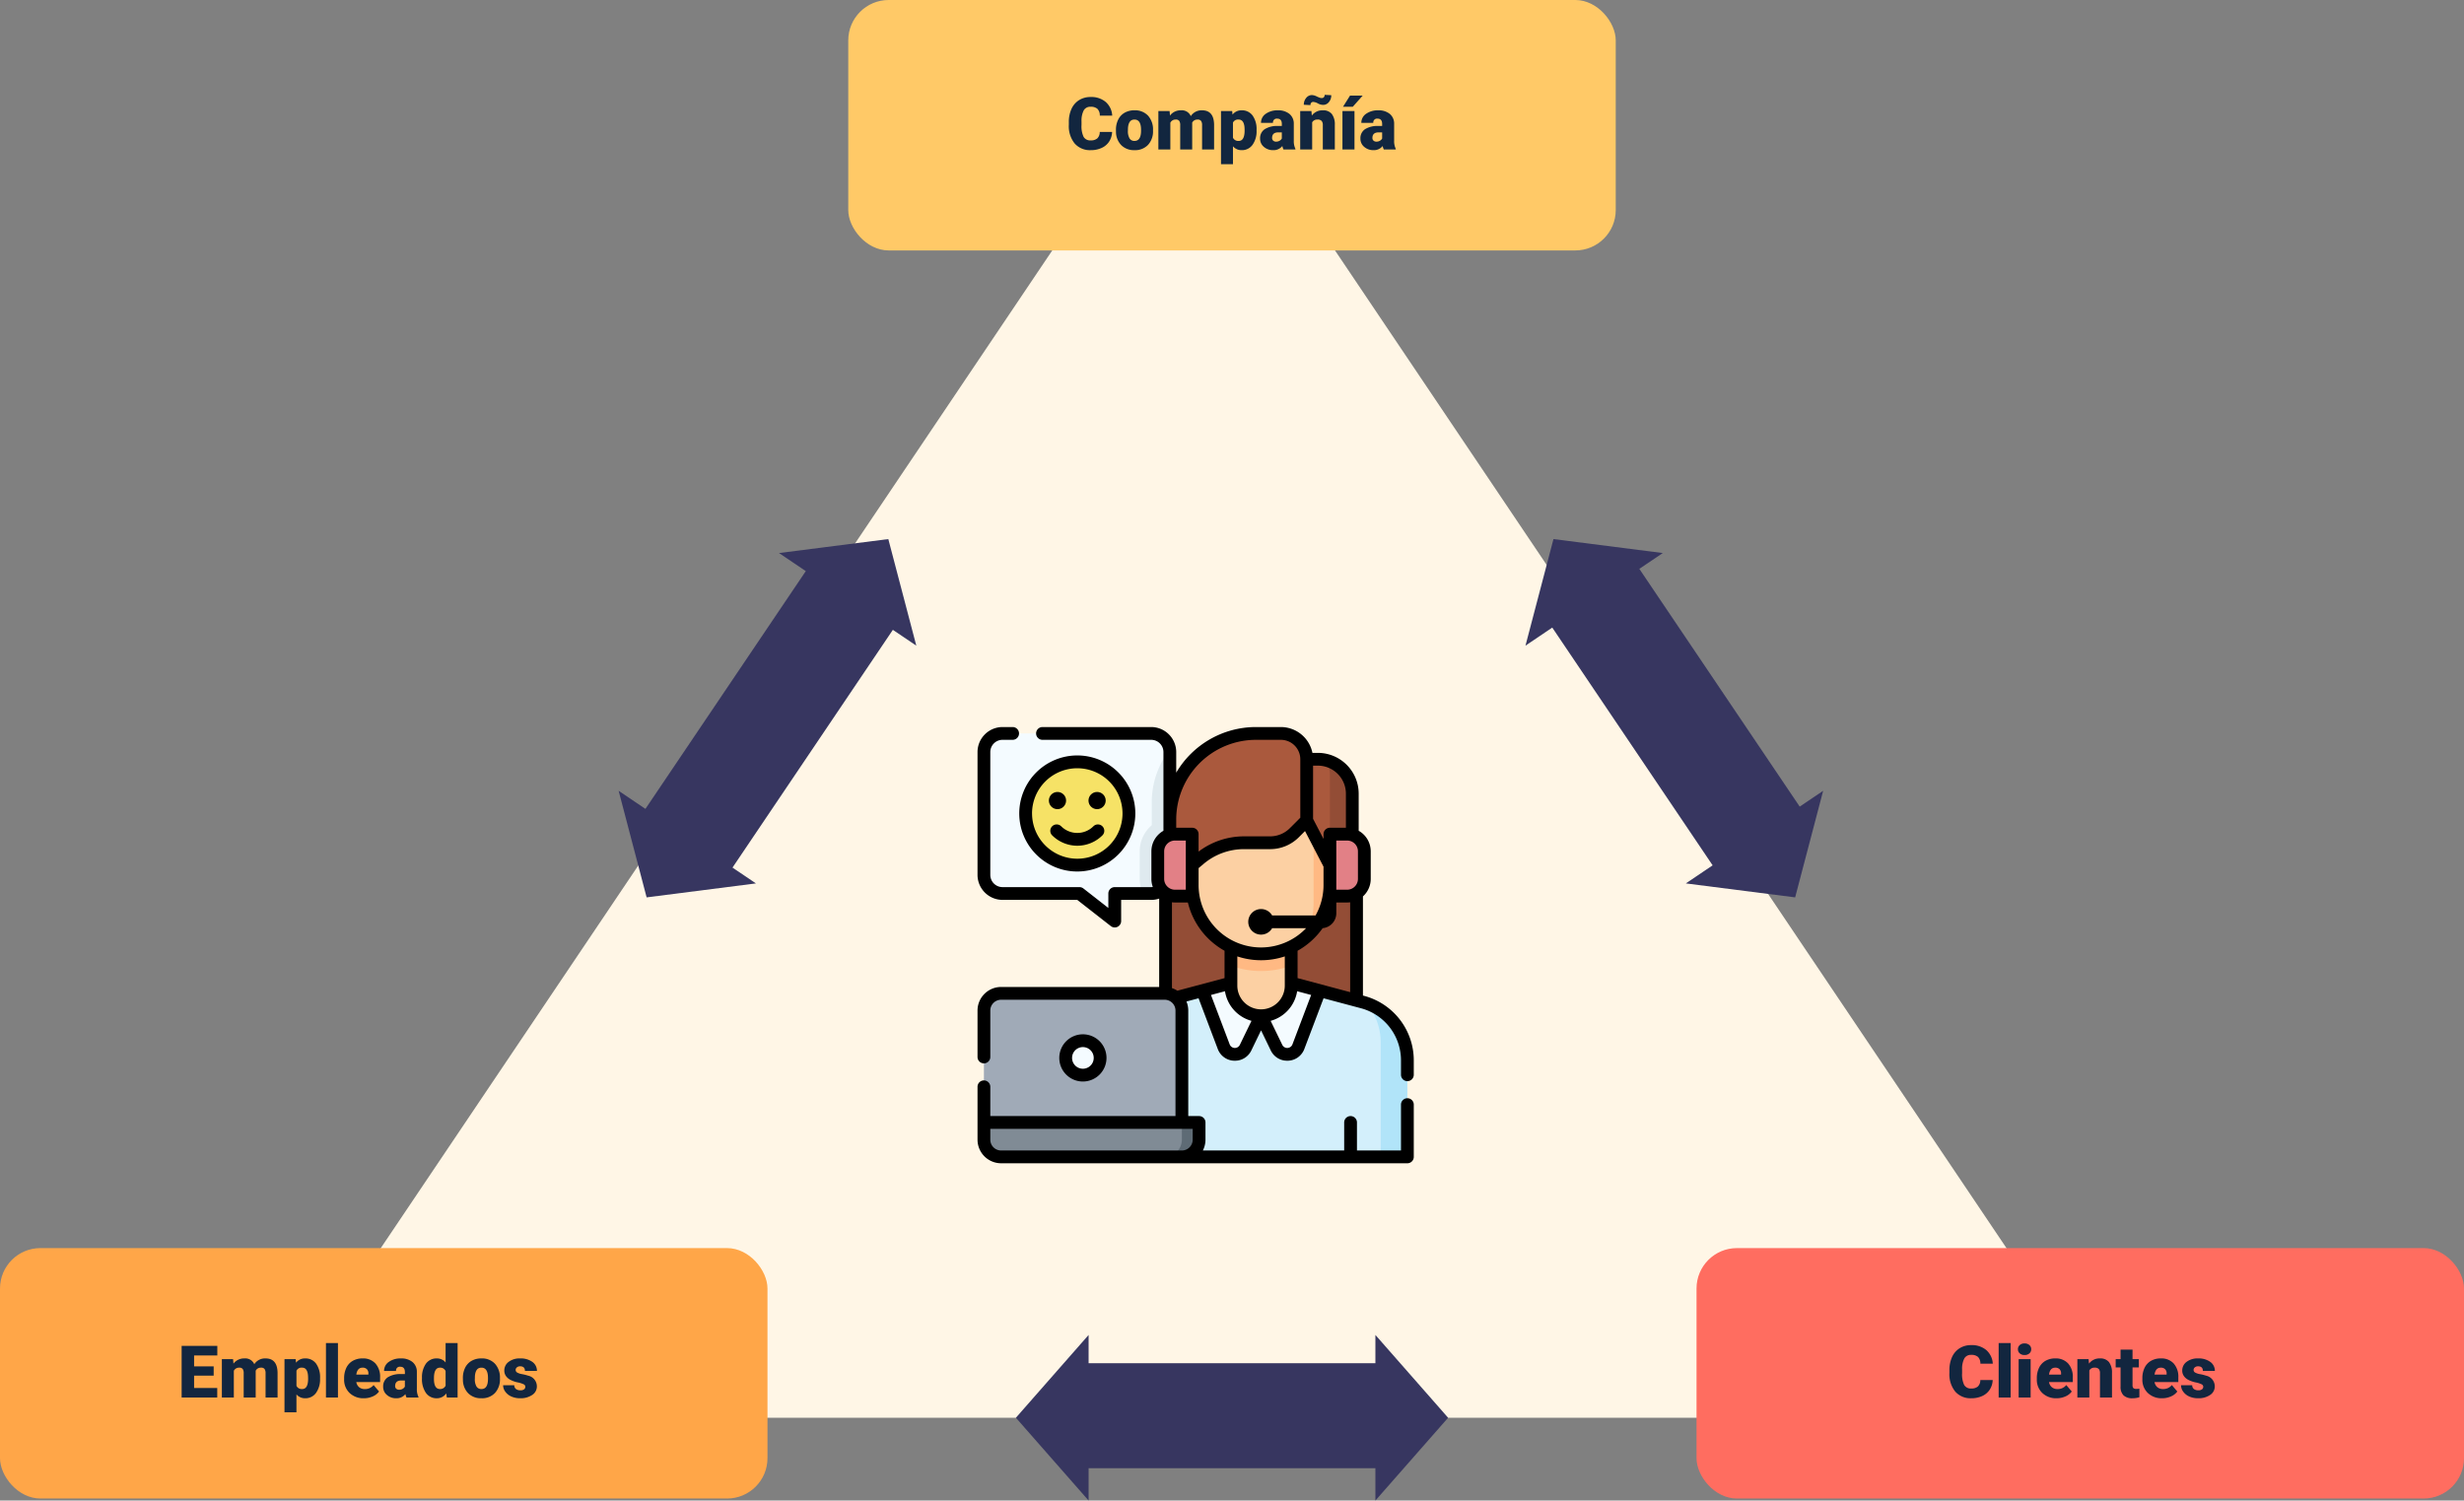<svg xmlns="http://www.w3.org/2000/svg" width="610" height="371.499" viewBox="0 0 610 371.499">
  <rect x="0" y="0" width="610" height="371.499" fill="#808080" stroke="none"/>
  <g id="Grupo_103391" data-name="Grupo 103391" transform="translate(-495 -8014)">
    <g id="Grupo_108936" data-name="Grupo 108936">
      <path id="Polígono_16" data-name="Polígono 16" d="M229.5,0,459,341H0Z" transform="translate(561 8024)" fill="#fff6e6"/>
      <rect id="Rectángulo_36256" data-name="Rectángulo 36256" width="190" height="62" rx="10" transform="translate(705 8014)" fill="#ffc967"/>
      <rect id="Rectángulo_36257" data-name="Rectángulo 36257" width="190" height="62" rx="10" transform="translate(495 8323)" fill="#ffa648"/>
      <rect id="Rectángulo_36258" data-name="Rectángulo 36258" width="190" height="62" rx="10" transform="translate(915 8323)" fill="#ff6d60"/>
      <path id="Trazado_157648" data-name="Trazado 157648" d="M8.9-5.432H4.052v3.059h5.73V0H.967V-12.8H9.8v2.382H4.052v2.7H8.9ZM13.7-9.51l.1,1.116a3.27,3.27,0,0,1,2.716-1.292,2.407,2.407,0,0,1,2.435,1.433,3.165,3.165,0,0,1,2.795-1.433q2.892,0,2.971,3.5V0H21.744V-6A1.813,1.813,0,0,0,21.5-7.066a1.048,1.048,0,0,0-.9-.334,1.4,1.4,0,0,0-1.31.782L19.3-6.5V0H16.33V-5.985a1.906,1.906,0,0,0-.237-1.081,1.045,1.045,0,0,0-.905-.334,1.42,1.42,0,0,0-1.3.782V0H10.925V-9.51ZM35.235-4.685a5.735,5.735,0,0,1-1,3.538A3.2,3.2,0,0,1,31.544.176a2.742,2.742,0,0,1-2.153-.958V3.656H26.429V-9.51H29.2l.088.879a2.742,2.742,0,0,1,2.241-1.055,3.224,3.224,0,0,1,2.733,1.3,5.805,5.805,0,0,1,.976,3.564Zm-2.962-.185Q32.273-7.4,30.8-7.4a1.394,1.394,0,0,0-1.406.756V-2.9a1.439,1.439,0,0,0,1.424.791q1.415,0,1.459-2.443ZM39.665,0H36.694V-13.5h2.971ZM46.09.176a4.889,4.889,0,0,1-3.542-1.305,4.507,4.507,0,0,1-1.354-3.4v-.246a5.84,5.84,0,0,1,.541-2.575,3.955,3.955,0,0,1,1.578-1.727,4.763,4.763,0,0,1,2.461-.611,4.117,4.117,0,0,1,3.164,1.244A4.887,4.887,0,0,1,50.1-4.975v1.151H44.209A2.135,2.135,0,0,0,44.9-2.566a2.066,2.066,0,0,0,1.389.457,2.662,2.662,0,0,0,2.2-.984l1.354,1.6A3.784,3.784,0,0,1,48.274-.277,5.3,5.3,0,0,1,46.09.176ZM45.756-7.4q-1.3,0-1.547,1.723H47.2v-.229a1.467,1.467,0,0,0-.36-1.1A1.434,1.434,0,0,0,45.756-7.4ZM56.646,0a3.344,3.344,0,0,1-.281-.853A2.754,2.754,0,0,1,54.079.176a3.374,3.374,0,0,1-2.285-.813,2.588,2.588,0,0,1-.94-2.043A2.66,2.66,0,0,1,52-5.019a5.821,5.821,0,0,1,3.322-.791h.914v-.5q0-1.316-1.134-1.316a.927.927,0,0,0-1.055,1.042H51.082a2.655,2.655,0,0,1,1.173-2.239,4.931,4.931,0,0,1,2.993-.86,4.323,4.323,0,0,1,2.874.888A3.086,3.086,0,0,1,59.2-6.363v4.21a4.311,4.311,0,0,0,.4,2V0ZM54.791-1.934a1.652,1.652,0,0,0,.918-.237,1.487,1.487,0,0,0,.523-.536V-4.228h-.861q-1.547,0-1.547,1.389a.848.848,0,0,0,.272.655A.986.986,0,0,0,54.791-1.934Zm5.678-2.892a5.809,5.809,0,0,1,.976-3.56,3.211,3.211,0,0,1,2.725-1.3,2.731,2.731,0,0,1,2.145,1V-13.5h2.971V0H66.621l-.149-1.02a2.8,2.8,0,0,1-2.32,1.2,3.205,3.205,0,0,1-2.689-1.3A5.993,5.993,0,0,1,60.469-4.825Zm2.962.185q0,2.531,1.477,2.531a1.458,1.458,0,0,0,1.406-.826V-6.557A1.419,1.419,0,0,0,64.925-7.4q-1.371,0-1.485,2.215Zm7.163-.2a5.613,5.613,0,0,1,.554-2.536,3.96,3.96,0,0,1,1.591-1.709,4.791,4.791,0,0,1,2.435-.6,4.373,4.373,0,0,1,3.366,1.323,5.076,5.076,0,0,1,1.23,3.6v.105a4.925,4.925,0,0,1-1.235,3.529A4.384,4.384,0,0,1,75.19.176,4.434,4.434,0,0,1,71.93-1.042a4.761,4.761,0,0,1-1.327-3.3Zm2.962.185a3.538,3.538,0,0,0,.413,1.934,1.376,1.376,0,0,0,1.222.615q1.582,0,1.617-2.435v-.3q0-2.558-1.635-2.558-1.485,0-1.608,2.206Zm12.5,1.986a.684.684,0,0,0-.4-.606,6.016,6.016,0,0,0-1.5-.475A6.853,6.853,0,0,1,82.327-4.4a3.062,3.062,0,0,1-1.1-.971,2.319,2.319,0,0,1-.378-1.31,2.628,2.628,0,0,1,1.081-2.158,4.453,4.453,0,0,1,2.83-.848,4.934,4.934,0,0,1,3.023.853,2.666,2.666,0,0,1,1.143,2.241H85.957q0-1.143-1.2-1.143a1.194,1.194,0,0,0-.782.259.8.8,0,0,0-.316.646.737.737,0,0,0,.387.642,3.654,3.654,0,0,0,1.235.4,10.671,10.671,0,0,1,1.49.378A2.706,2.706,0,0,1,88.91-2.76,2.491,2.491,0,0,1,87.754-.642a5.068,5.068,0,0,1-2.993.817,5.172,5.172,0,0,1-2.18-.439,3.645,3.645,0,0,1-1.494-1.2,2.707,2.707,0,0,1-.536-1.591H83.32a1.145,1.145,0,0,0,.439.962,1.808,1.808,0,0,0,1.081.3,1.422,1.422,0,0,0,.91-.246A.787.787,0,0,0,86.054-2.672Z" transform="translate(539 8360)" fill="#12263f"/>
      <path id="Trazado_157649" data-name="Trazado 157649" d="M11.32-4.333a4.673,4.673,0,0,1-.721,2.36A4.35,4.35,0,0,1,8.75-.387a6.3,6.3,0,0,1-2.72.563A5.025,5.025,0,0,1,2.057-1.468,6.786,6.786,0,0,1,.606-6.108v-.633a7.746,7.746,0,0,1,.655-3.292,4.961,4.961,0,0,1,1.885-2.18,5.26,5.26,0,0,1,2.848-.769,5.516,5.516,0,0,1,3.744,1.226,4.844,4.844,0,0,1,1.608,3.379H8.271a2.292,2.292,0,0,0-.589-1.679,2.422,2.422,0,0,0-1.687-.51A1.843,1.843,0,0,0,4.307-9.7a5.536,5.536,0,0,0-.562,2.751v.905A6.125,6.125,0,0,0,4.258-3.12a1.882,1.882,0,0,0,1.771.879,2.369,2.369,0,0,0,1.626-.5,2.126,2.126,0,0,0,.6-1.591ZM15.768,0H12.8V-13.5h2.971Zm4.948,0H17.745V-9.51h2.971ZM17.569-11.962A1.322,1.322,0,0,1,18.026-13a1.724,1.724,0,0,1,1.187-.4A1.724,1.724,0,0,1,20.4-13a1.322,1.322,0,0,1,.457,1.037,1.322,1.322,0,0,1-.457,1.037,1.724,1.724,0,0,1-1.187.4,1.724,1.724,0,0,1-1.187-.4A1.322,1.322,0,0,1,17.569-11.962ZM27.141.176A4.889,4.889,0,0,1,23.6-1.129a4.507,4.507,0,0,1-1.354-3.4v-.246a5.84,5.84,0,0,1,.541-2.575,3.955,3.955,0,0,1,1.578-1.727,4.763,4.763,0,0,1,2.461-.611,4.117,4.117,0,0,1,3.164,1.244,4.887,4.887,0,0,1,1.16,3.467v1.151H25.26a2.135,2.135,0,0,0,.694,1.257,2.066,2.066,0,0,0,1.389.457,2.662,2.662,0,0,0,2.2-.984l1.354,1.6A3.784,3.784,0,0,1,29.325-.277,5.3,5.3,0,0,1,27.141.176ZM26.807-7.4q-1.3,0-1.547,1.723h2.988v-.229a1.467,1.467,0,0,0-.36-1.1A1.434,1.434,0,0,0,26.807-7.4ZM35.06-9.51l.1,1.116a3.225,3.225,0,0,1,2.716-1.292,2.713,2.713,0,0,1,2.219.888,4.226,4.226,0,0,1,.76,2.672V0H37.881V-6a1.6,1.6,0,0,0-.29-1.059A1.342,1.342,0,0,0,36.536-7.4a1.413,1.413,0,0,0-1.292.686V0H32.282V-9.51ZM45.94-11.874V-9.51H47.5v2.057H45.94V-3.1a1.111,1.111,0,0,0,.193.747,1.037,1.037,0,0,0,.765.211,4.345,4.345,0,0,0,.738-.053V-.079a5.466,5.466,0,0,1-1.67.255,3.1,3.1,0,0,1-2.259-.721,2.954,2.954,0,0,1-.729-2.188v-4.72H41.766V-9.51h1.213v-2.364ZM53.271.176a4.889,4.889,0,0,1-3.542-1.305,4.507,4.507,0,0,1-1.354-3.4v-.246a5.84,5.84,0,0,1,.541-2.575,3.955,3.955,0,0,1,1.578-1.727,4.763,4.763,0,0,1,2.461-.611,4.117,4.117,0,0,1,3.164,1.244,4.887,4.887,0,0,1,1.16,3.467v1.151H51.39a2.135,2.135,0,0,0,.694,1.257,2.066,2.066,0,0,0,1.389.457,2.662,2.662,0,0,0,2.2-.984l1.354,1.6A3.784,3.784,0,0,1,55.455-.277,5.3,5.3,0,0,1,53.271.176ZM52.937-7.4q-1.3,0-1.547,1.723h2.988v-.229a1.467,1.467,0,0,0-.36-1.1A1.434,1.434,0,0,0,52.937-7.4ZM63.448-2.672a.684.684,0,0,0-.4-.606,6.016,6.016,0,0,0-1.5-.475A6.853,6.853,0,0,1,59.722-4.4a3.062,3.062,0,0,1-1.1-.971,2.319,2.319,0,0,1-.378-1.31,2.628,2.628,0,0,1,1.081-2.158,4.453,4.453,0,0,1,2.83-.848,4.934,4.934,0,0,1,3.023.853,2.666,2.666,0,0,1,1.143,2.241H63.352q0-1.143-1.2-1.143a1.194,1.194,0,0,0-.782.259.8.8,0,0,0-.316.646.737.737,0,0,0,.387.642,3.654,3.654,0,0,0,1.235.4,10.671,10.671,0,0,1,1.49.378A2.706,2.706,0,0,1,66.3-2.76,2.491,2.491,0,0,1,65.149-.642a5.068,5.068,0,0,1-2.993.817,5.172,5.172,0,0,1-2.18-.439,3.645,3.645,0,0,1-1.494-1.2,2.707,2.707,0,0,1-.536-1.591h2.769a1.145,1.145,0,0,0,.439.962,1.808,1.808,0,0,0,1.081.3,1.422,1.422,0,0,0,.91-.246A.787.787,0,0,0,63.448-2.672Z" transform="translate(977 8360)" fill="#12263f"/>
      <path id="Trazado_157647" data-name="Trazado 157647" d="M11.32-4.333a4.673,4.673,0,0,1-.721,2.36A4.35,4.35,0,0,1,8.75-.387a6.3,6.3,0,0,1-2.72.563A5.025,5.025,0,0,1,2.057-1.468,6.786,6.786,0,0,1,.606-6.108v-.633a7.746,7.746,0,0,1,.655-3.292,4.961,4.961,0,0,1,1.885-2.18,5.26,5.26,0,0,1,2.848-.769,5.516,5.516,0,0,1,3.744,1.226,4.844,4.844,0,0,1,1.608,3.379H8.271a2.292,2.292,0,0,0-.589-1.679,2.422,2.422,0,0,0-1.687-.51A1.843,1.843,0,0,0,4.307-9.7a5.536,5.536,0,0,0-.562,2.751v.905A6.125,6.125,0,0,0,4.258-3.12a1.882,1.882,0,0,0,1.771.879,2.369,2.369,0,0,0,1.626-.5,2.126,2.126,0,0,0,.6-1.591Zm.949-.51a5.613,5.613,0,0,1,.554-2.536,3.96,3.96,0,0,1,1.591-1.709,4.791,4.791,0,0,1,2.435-.6,4.373,4.373,0,0,1,3.366,1.323,5.076,5.076,0,0,1,1.23,3.6v.105A4.925,4.925,0,0,1,20.21-1.129,4.384,4.384,0,0,1,16.866.176a4.434,4.434,0,0,1-3.261-1.217,4.761,4.761,0,0,1-1.327-3.3Zm2.962.185a3.538,3.538,0,0,0,.413,1.934,1.376,1.376,0,0,0,1.222.615q1.582,0,1.617-2.435v-.3q0-2.558-1.635-2.558-1.485,0-1.608,2.206ZM25.55-9.51l.1,1.116a3.27,3.27,0,0,1,2.716-1.292A2.407,2.407,0,0,1,30.8-8.253a3.165,3.165,0,0,1,2.795-1.433q2.892,0,2.971,3.5V0H33.592V-6a1.813,1.813,0,0,0-.246-1.063,1.048,1.048,0,0,0-.9-.334,1.4,1.4,0,0,0-1.31.782l.009.123V0H28.178V-5.985a1.906,1.906,0,0,0-.237-1.081,1.045,1.045,0,0,0-.905-.334,1.42,1.42,0,0,0-1.3.782V0H22.772V-9.51ZM47.083-4.685a5.735,5.735,0,0,1-1,3.538A3.2,3.2,0,0,1,43.392.176a2.742,2.742,0,0,1-2.153-.958V3.656H38.276V-9.51h2.769l.088.879a2.742,2.742,0,0,1,2.241-1.055,3.224,3.224,0,0,1,2.733,1.3,5.805,5.805,0,0,1,.976,3.564Zm-2.962-.185q0-2.531-1.477-2.531a1.394,1.394,0,0,0-1.406.756V-2.9a1.439,1.439,0,0,0,1.424.791q1.415,0,1.459-2.443ZM53.745,0a3.344,3.344,0,0,1-.281-.853A2.754,2.754,0,0,1,51.179.176a3.374,3.374,0,0,1-2.285-.813,2.588,2.588,0,0,1-.94-2.043A2.66,2.66,0,0,1,49.1-5.019a5.821,5.821,0,0,1,3.322-.791h.914v-.5q0-1.316-1.134-1.316a.927.927,0,0,0-1.055,1.042H48.182a2.655,2.655,0,0,1,1.173-2.239,4.931,4.931,0,0,1,2.993-.86,4.323,4.323,0,0,1,2.874.888A3.086,3.086,0,0,1,56.3-6.363v4.21a4.311,4.311,0,0,0,.4,2V0ZM51.891-1.934a1.652,1.652,0,0,0,.918-.237,1.487,1.487,0,0,0,.523-.536V-4.228h-.861q-1.547,0-1.547,1.389a.848.848,0,0,0,.272.655A.986.986,0,0,0,51.891-1.934ZM60.662-9.51l.1,1.116a3.225,3.225,0,0,1,2.716-1.292,2.713,2.713,0,0,1,2.219.888,4.226,4.226,0,0,1,.76,2.672V0H63.483V-6a1.6,1.6,0,0,0-.29-1.059A1.342,1.342,0,0,0,62.139-7.4a1.413,1.413,0,0,0-1.292.686V0H57.885V-9.51Zm4.913-3.92a2.562,2.562,0,0,1-.584,1.7,1.813,1.813,0,0,1-1.446.7,2.852,2.852,0,0,1-1.292-.369,2.7,2.7,0,0,0-1.151-.369.66.66,0,0,0-.479.193.8.8,0,0,0-.2.6l-1.644-.088a2.576,2.576,0,0,1,.584-1.687,1.793,1.793,0,0,1,1.437-.712,2.967,2.967,0,0,1,1.151.325,7.07,7.07,0,0,0,.9.369,1.74,1.74,0,0,0,.4.044.671.671,0,0,0,.483-.2.807.807,0,0,0,.2-.6ZM71.323,0H68.344V-9.51h2.979ZM70.216-13.324h3.129L70.9-10.564l-2.417,0ZM78.583,0A3.344,3.344,0,0,1,78.3-.853,2.754,2.754,0,0,1,76.017.176a3.374,3.374,0,0,1-2.285-.813,2.588,2.588,0,0,1-.94-2.043,2.66,2.66,0,0,1,1.143-2.338,5.821,5.821,0,0,1,3.322-.791h.914v-.5q0-1.316-1.134-1.316a.927.927,0,0,0-1.055,1.042H73.02a2.655,2.655,0,0,1,1.173-2.239,4.931,4.931,0,0,1,2.993-.86A4.323,4.323,0,0,1,80.06-8.8a3.086,3.086,0,0,1,1.081,2.435v4.21a4.311,4.311,0,0,0,.4,2V0ZM76.729-1.934a1.652,1.652,0,0,0,.918-.237,1.487,1.487,0,0,0,.523-.536V-4.228h-.861q-1.547,0-1.547,1.389a.848.848,0,0,0,.272.655A.986.986,0,0,0,76.729-1.934Z" transform="translate(759 8051)" fill="#12263f"/>
      <path id="Unión_9" data-name="Unión 9" d="M-5085,11789h8v-71h-8l20.5-18,20.5,18h-7v71h7l-20.5,18Z" transform="translate(-1464.313 -4384.309) rotate(-34)" fill="#373660"/>
      <path id="Unión_11" data-name="Unión 11" d="M-5085,11789h8v-71h-8l20.5-18,20.5,18h-7v71h7l-20.5,18Z" transform="translate(-10953.5 3300.5) rotate(-90)" fill="#373660"/>
      <path id="Unión_10" data-name="Unión 10" d="M-5085,11789h8v-71h-8l20.5-18,20.5,18h-7v71h7l-20.5,18Z" transform="translate(11456.133 1279.755) rotate(34)" fill="#373660"/>
      <g id="agente-de-servicio-al-cliente" transform="translate(737 8194)">
        <g id="Grupo_108732" data-name="Grupo 108732">
          <g id="Grupo_108730" data-name="Grupo 108730">
            <path id="Trazado_157038" data-name="Trazado 157038" d="M6.19,1.582H43A4.608,4.608,0,0,1,47.608,6.19V36.6A4.608,4.608,0,0,1,43,41.212H33.97v6.822l-8.731-6.822H6.19A4.608,4.608,0,0,1,1.582,36.6V6.19A4.608,4.608,0,0,1,6.19,1.582Z" fill="#f4fbff"/>
          </g>
          <g id="Grupo_108731" data-name="Grupo 108731">
            <path id="Trazado_157039" data-name="Trazado 157039" d="M43.138,24.305a8.5,8.5,0,0,0-2.983,6.469v6.819a8.468,8.468,0,0,0,.809,3.619H43A4.608,4.608,0,0,0,47.608,36.6V6.19a4.644,4.644,0,0,0-.037-.556,21.2,21.2,0,0,0-4.433,12.994Z" fill="#dfeaef"/>
          </g>
        </g>
        <g id="Grupo_108748" data-name="Grupo 108748">
          <g id="Grupo_108733" data-name="Grupo 108733">
            <path id="Trazado_157040" data-name="Trazado 157040" d="M46.553,41.641H93.835V71.046H46.553Z" fill="#934d36"/>
          </g>
          <g id="Grupo_108734" data-name="Grupo 108734">
            <path id="Trazado_157041" data-name="Trazado 157041" d="M77.652,63.376l17.693,4.718a14.916,14.916,0,0,1,11.073,14.412v23.912H33.97V82.506A14.916,14.916,0,0,1,45.043,68.094l17.693-4.718Z" fill="#d3effb"/>
          </g>
          <g id="Grupo_108736" data-name="Grupo 108736">
            <g id="Grupo_108735" data-name="Grupo 108735">
              <path id="Trazado_157042" data-name="Trazado 157042" d="M70.194,71.473l3.828,7.895a2.953,2.953,0,0,0,5.419-.242l5.253-13.871-7.042-1.878Z" fill="#f4fbff"/>
            </g>
          </g>
          <g id="Grupo_108738" data-name="Grupo 108738">
            <g id="Grupo_108737" data-name="Grupo 108737">
              <path id="Trazado_157043" data-name="Trazado 157043" d="M70.194,71.473l-3.828,7.895a2.953,2.953,0,0,1-5.419-.242L55.694,65.254l7.042-1.878Z" fill="#f4fbff"/>
            </g>
          </g>
          <g id="Grupo_108739" data-name="Grupo 108739">
            <path id="Trazado_157044" data-name="Trazado 157044" d="M96.26,68.373a14.9,14.9,0,0,1,3.552,9.659v28.387h6.606V82.506A14.914,14.914,0,0,0,96.26,68.373Z" fill="#b1e4f9"/>
          </g>
          <g id="Grupo_108740" data-name="Grupo 108740">
            <path id="Trazado_157045" data-name="Trazado 157045" d="M62.736,64.015v-9.8H77.652v9.8a7.458,7.458,0,1,1-14.916,0Z" fill="#fcd0a3"/>
          </g>
          <g id="Grupo_108741" data-name="Grupo 108741">
            <path id="Trazado_157046" data-name="Trazado 157046" d="M62.736,59.064a21.306,21.306,0,0,0,14.916,0V54.213H62.737v4.851Z" fill="#ffb983"/>
          </g>
          <g id="Grupo_108742" data-name="Grupo 108742">
            <path id="Trazado_157047" data-name="Trazado 157047" d="M53.148,21.4V39.1a17.046,17.046,0,0,0,34.093,0V21.4Z" fill="#fcd0a3"/>
          </g>
          <g id="Grupo_108743" data-name="Grupo 108743">
            <path id="Trazado_157048" data-name="Trazado 157048" d="M87.241,39.1V21.4H83.192v22.16a16.962,16.962,0,0,1-2.6,9.052A17.014,17.014,0,0,0,87.241,39.1Z" fill="#ffb983"/>
          </g>
          <g id="Grupo_108744" data-name="Grupo 108744">
            <path id="Trazado_157049" data-name="Trazado 157049" d="M47.608,22.89A21.308,21.308,0,0,1,68.916,1.582H75.1a6.392,6.392,0,0,1,6.392,6.392h2.77A8.523,8.523,0,0,1,92.781,16.5V34.183h-5.54L81.487,23.1l-3.044,3.044a8.523,8.523,0,0,1-6.027,2.5H65.956A17.046,17.046,0,0,0,55,32.629l-1.854,1.554h-5.54V22.89Z" fill="#aa593d"/>
          </g>
          <g id="Grupo_108745" data-name="Grupo 108745">
            <path id="Trazado_157050" data-name="Trazado 157050" d="M86.353,8.235a8.485,8.485,0,0,1,.888,3.788V33.97l-.108,0,.108.209,5.54-.213V16.5a8.526,8.526,0,0,0-6.428-8.263Z" fill="#934d36"/>
          </g>
          <g id="Grupo_108746" data-name="Grupo 108746">
            <path id="Trazado_157051" data-name="Trazado 157051" d="M91.5,41.854H87.241V26.513H91.5a4.262,4.262,0,0,1,4.262,4.262v6.819A4.262,4.262,0,0,1,91.5,41.854Z" fill="#e28086"/>
          </g>
          <g id="Grupo_108747" data-name="Grupo 108747">
            <path id="Trazado_157052" data-name="Trazado 157052" d="M48.886,41.854h4.262V26.513H48.886a4.262,4.262,0,0,0-4.262,4.262v6.819a4.262,4.262,0,0,0,4.262,4.262Z" fill="#e28086"/>
          </g>
        </g>
        <g id="Grupo_108753" data-name="Grupo 108753">
          <g id="Grupo_108749" data-name="Grupo 108749">
            <path id="Trazado_157053" data-name="Trazado 157053" d="M50.591,97.895H1.582v-27.7a4.262,4.262,0,0,1,4.262-4.262H46.329a4.262,4.262,0,0,1,4.262,4.262Z" fill="#a0aab7"/>
          </g>
          <g id="Grupo_108750" data-name="Grupo 108750">
            <circle id="Elipse_4925" data-name="Elipse 4925" cx="4.262" cy="4.262" r="4.262" transform="translate(21.825 77.652)" fill="#f4fbff"/>
          </g>
          <g id="Grupo_108751" data-name="Grupo 108751">
            <path id="Trazado_157054" data-name="Trazado 157054" d="M1.582,97.895h53.27v4.262a4.262,4.262,0,0,1-4.262,4.262H5.844a4.262,4.262,0,0,1-4.262-4.262Z" fill="#808b95"/>
          </g>
          <g id="Grupo_108752" data-name="Grupo 108752">
            <path id="Trazado_157055" data-name="Trazado 157055" d="M50.591,97.895v4.262a4.262,4.262,0,0,1-4.262,4.262h4.262a4.262,4.262,0,0,0,4.262-4.262V97.895Z" fill="#5e6b75"/>
          </g>
        </g>
        <g id="Grupo_108755" data-name="Grupo 108755">
          <g id="Grupo_108754" data-name="Grupo 108754">
            <circle id="Elipse_4926" data-name="Elipse 4926" cx="12.785" cy="12.785" r="12.785" transform="translate(11.914 8.612)" fill="#f6e266"/>
          </g>
        </g>
        <g id="Grupo_108756" data-name="Grupo 108756">
          <path id="Trazado_157056" data-name="Trazado 157056" d="M106.418,87.667A1.582,1.582,0,0,0,108,86.085V82.506A16.517,16.517,0,0,0,95.753,66.565l-.336-.089V41.927a5.83,5.83,0,0,0,1.929-4.334V30.774a5.847,5.847,0,0,0-2.983-5.093V16.5A10.116,10.116,0,0,0,84.258,6.392H82.912A7.988,7.988,0,0,0,75.1,0H68.916A22.9,22.9,0,0,0,49.19,11.291v-5.1A6.2,6.2,0,0,0,43,0H16.084a1.582,1.582,0,1,0,0,3.164H43a3.031,3.031,0,0,1,3.027,3.027v19.49a5.847,5.847,0,0,0-2.983,5.093v6.819A5.818,5.818,0,0,0,43.4,39.6a3.1,3.1,0,0,1-.4.028H33.97a1.582,1.582,0,0,0-1.582,1.582V44.79l-6.176-4.826a1.583,1.583,0,0,0-.974-.335H6.191A3.029,3.029,0,0,1,3.164,36.6V6.191A3.031,3.031,0,0,1,6.191,3.164h2.5A1.582,1.582,0,0,0,8.694,0h-2.5A6.2,6.2,0,0,0,0,6.191V36.6a6.2,6.2,0,0,0,6.191,6.189h18.5L33,49.28a1.582,1.582,0,0,0,2.556-1.247V42.793H43a6.186,6.186,0,0,0,1.972-.323V64.35H5.844A5.85,5.85,0,0,0,0,70.194V81.682a1.582,1.582,0,1,0,3.164,0V70.194a2.682,2.682,0,0,1,2.68-2.68H46.329a2.682,2.682,0,0,1,2.68,2.68V96.313H3.164V89.068a1.582,1.582,0,0,0-3.164,0v13.088A5.85,5.85,0,0,0,5.844,108H106.418A1.582,1.582,0,0,0,108,106.418V93.475a1.582,1.582,0,0,0-3.164,0v11.36h-10.9V97.895a1.582,1.582,0,0,0-3.164,0v6.941H55.781a5.806,5.806,0,0,0,.653-2.68V97.895a1.582,1.582,0,0,0-1.582-1.582h-2.68V70.194a5.81,5.81,0,0,0-.45-2.246l3-.8,4.748,12.536a4.474,4.474,0,0,0,4.038,2.924c.072,0,.143,0,.215,0a4.469,4.469,0,0,0,4.069-2.557l2.4-4.959,2.4,4.958a4.468,4.468,0,0,0,4.069,2.557c.071,0,.143,0,.215,0a4.474,4.474,0,0,0,4.039-2.924L85.668,67.15l9.27,2.472a13.35,13.35,0,0,1,9.9,12.884v3.579a1.582,1.582,0,0,0,1.582,1.582ZM53.27,102.156a2.683,2.683,0,0,1-2.68,2.68H5.844a2.682,2.682,0,0,1-2.68-2.68v-2.68H53.27ZM92.254,65.632,79.234,62.16V55.387a18.767,18.767,0,0,0,6.207-5.593,3.717,3.717,0,0,0,3.382-3.7V43.436H91.5a5.847,5.847,0,0,0,.751-.05ZM70.194,69.891a5.882,5.882,0,0,1-5.876-5.876V56.782a18.64,18.64,0,0,0,11.751,0v7.233A5.882,5.882,0,0,1,70.194,69.891Zm-9.04-7.731-11.68,3.113a5.823,5.823,0,0,0-1.339-.636V43.386a5.885,5.885,0,0,0,.751.05h3.189a18.7,18.7,0,0,0,9.079,11.95ZM46.206,30.774a2.682,2.682,0,0,1,2.68-2.68h2.68V40.272h-2.68a2.682,2.682,0,0,1-2.68-2.68Zm34.872-5.025,4.58,8.82V39.1a15.367,15.367,0,0,1-1.971,7.543H72.932a3.164,3.164,0,1,0,0,3.164h8.405A15.453,15.453,0,0,1,54.73,39.1V34.921l1.288-1.08a15.489,15.489,0,0,1,9.938-3.616h6.461a10.04,10.04,0,0,0,7.146-2.96ZM91.5,28.095a2.682,2.682,0,0,1,2.68,2.68v6.819a2.682,2.682,0,0,1-2.68,2.68h-2.68V28.095Zm-.3-11.6v8.433H87.241a1.582,1.582,0,0,0-1.582,1.582V27.7L83.07,22.717V9.557h1.188A6.949,6.949,0,0,1,91.2,16.5ZM68.916,3.164H75.1a4.816,4.816,0,0,1,4.81,4.81V22.448l-2.58,2.58a6.9,6.9,0,0,1-4.909,2.033H65.956A18.66,18.66,0,0,0,54.73,30.827V26.513a1.582,1.582,0,0,0-1.582-1.582H49.19V22.89A19.748,19.748,0,0,1,68.916,3.164ZM64.943,78.677a1.371,1.371,0,0,1-2.516-.112L57.794,66.33l3.468-.924a9.065,9.065,0,0,0,6.561,7.331Zm13.019-.112a1.371,1.371,0,0,1-2.516.112l-2.88-5.94a9.065,9.065,0,0,0,6.561-7.331l3.468.925Z"/>
          <path id="Trazado_157057" data-name="Trazado 157057" d="M31.93,81.914a5.844,5.844,0,1,0-5.844,5.844A5.85,5.85,0,0,0,31.93,81.914Zm-8.523,0a2.68,2.68,0,1,1,2.68,2.68A2.682,2.682,0,0,1,23.407,81.914Z"/>
          <path id="Trazado_157058" data-name="Trazado 157058" d="M30.939,26.791A1.582,1.582,0,0,0,28.7,24.556a5.651,5.651,0,0,1-8,0,1.582,1.582,0,0,0-2.239,2.235,8.815,8.815,0,0,0,12.48,0Z"/>
          <path id="Trazado_157059" data-name="Trazado 157059" d="M39.066,21.4A14.367,14.367,0,1,0,24.7,35.764,14.383,14.383,0,0,0,39.066,21.4Zm-25.57,0A11.2,11.2,0,1,1,24.7,32.6,11.216,11.216,0,0,1,13.5,21.4Z"/>
          <circle id="Elipse_4927" data-name="Elipse 4927" cx="2.131" cy="2.131" r="2.131" transform="translate(17.665 16.07)"/>
          <circle id="Elipse_4928" data-name="Elipse 4928" cx="2.131" cy="2.131" r="2.131" transform="translate(27.471 16.07)"/>
        </g>
      </g>
    </g>
  </g>
</svg>
